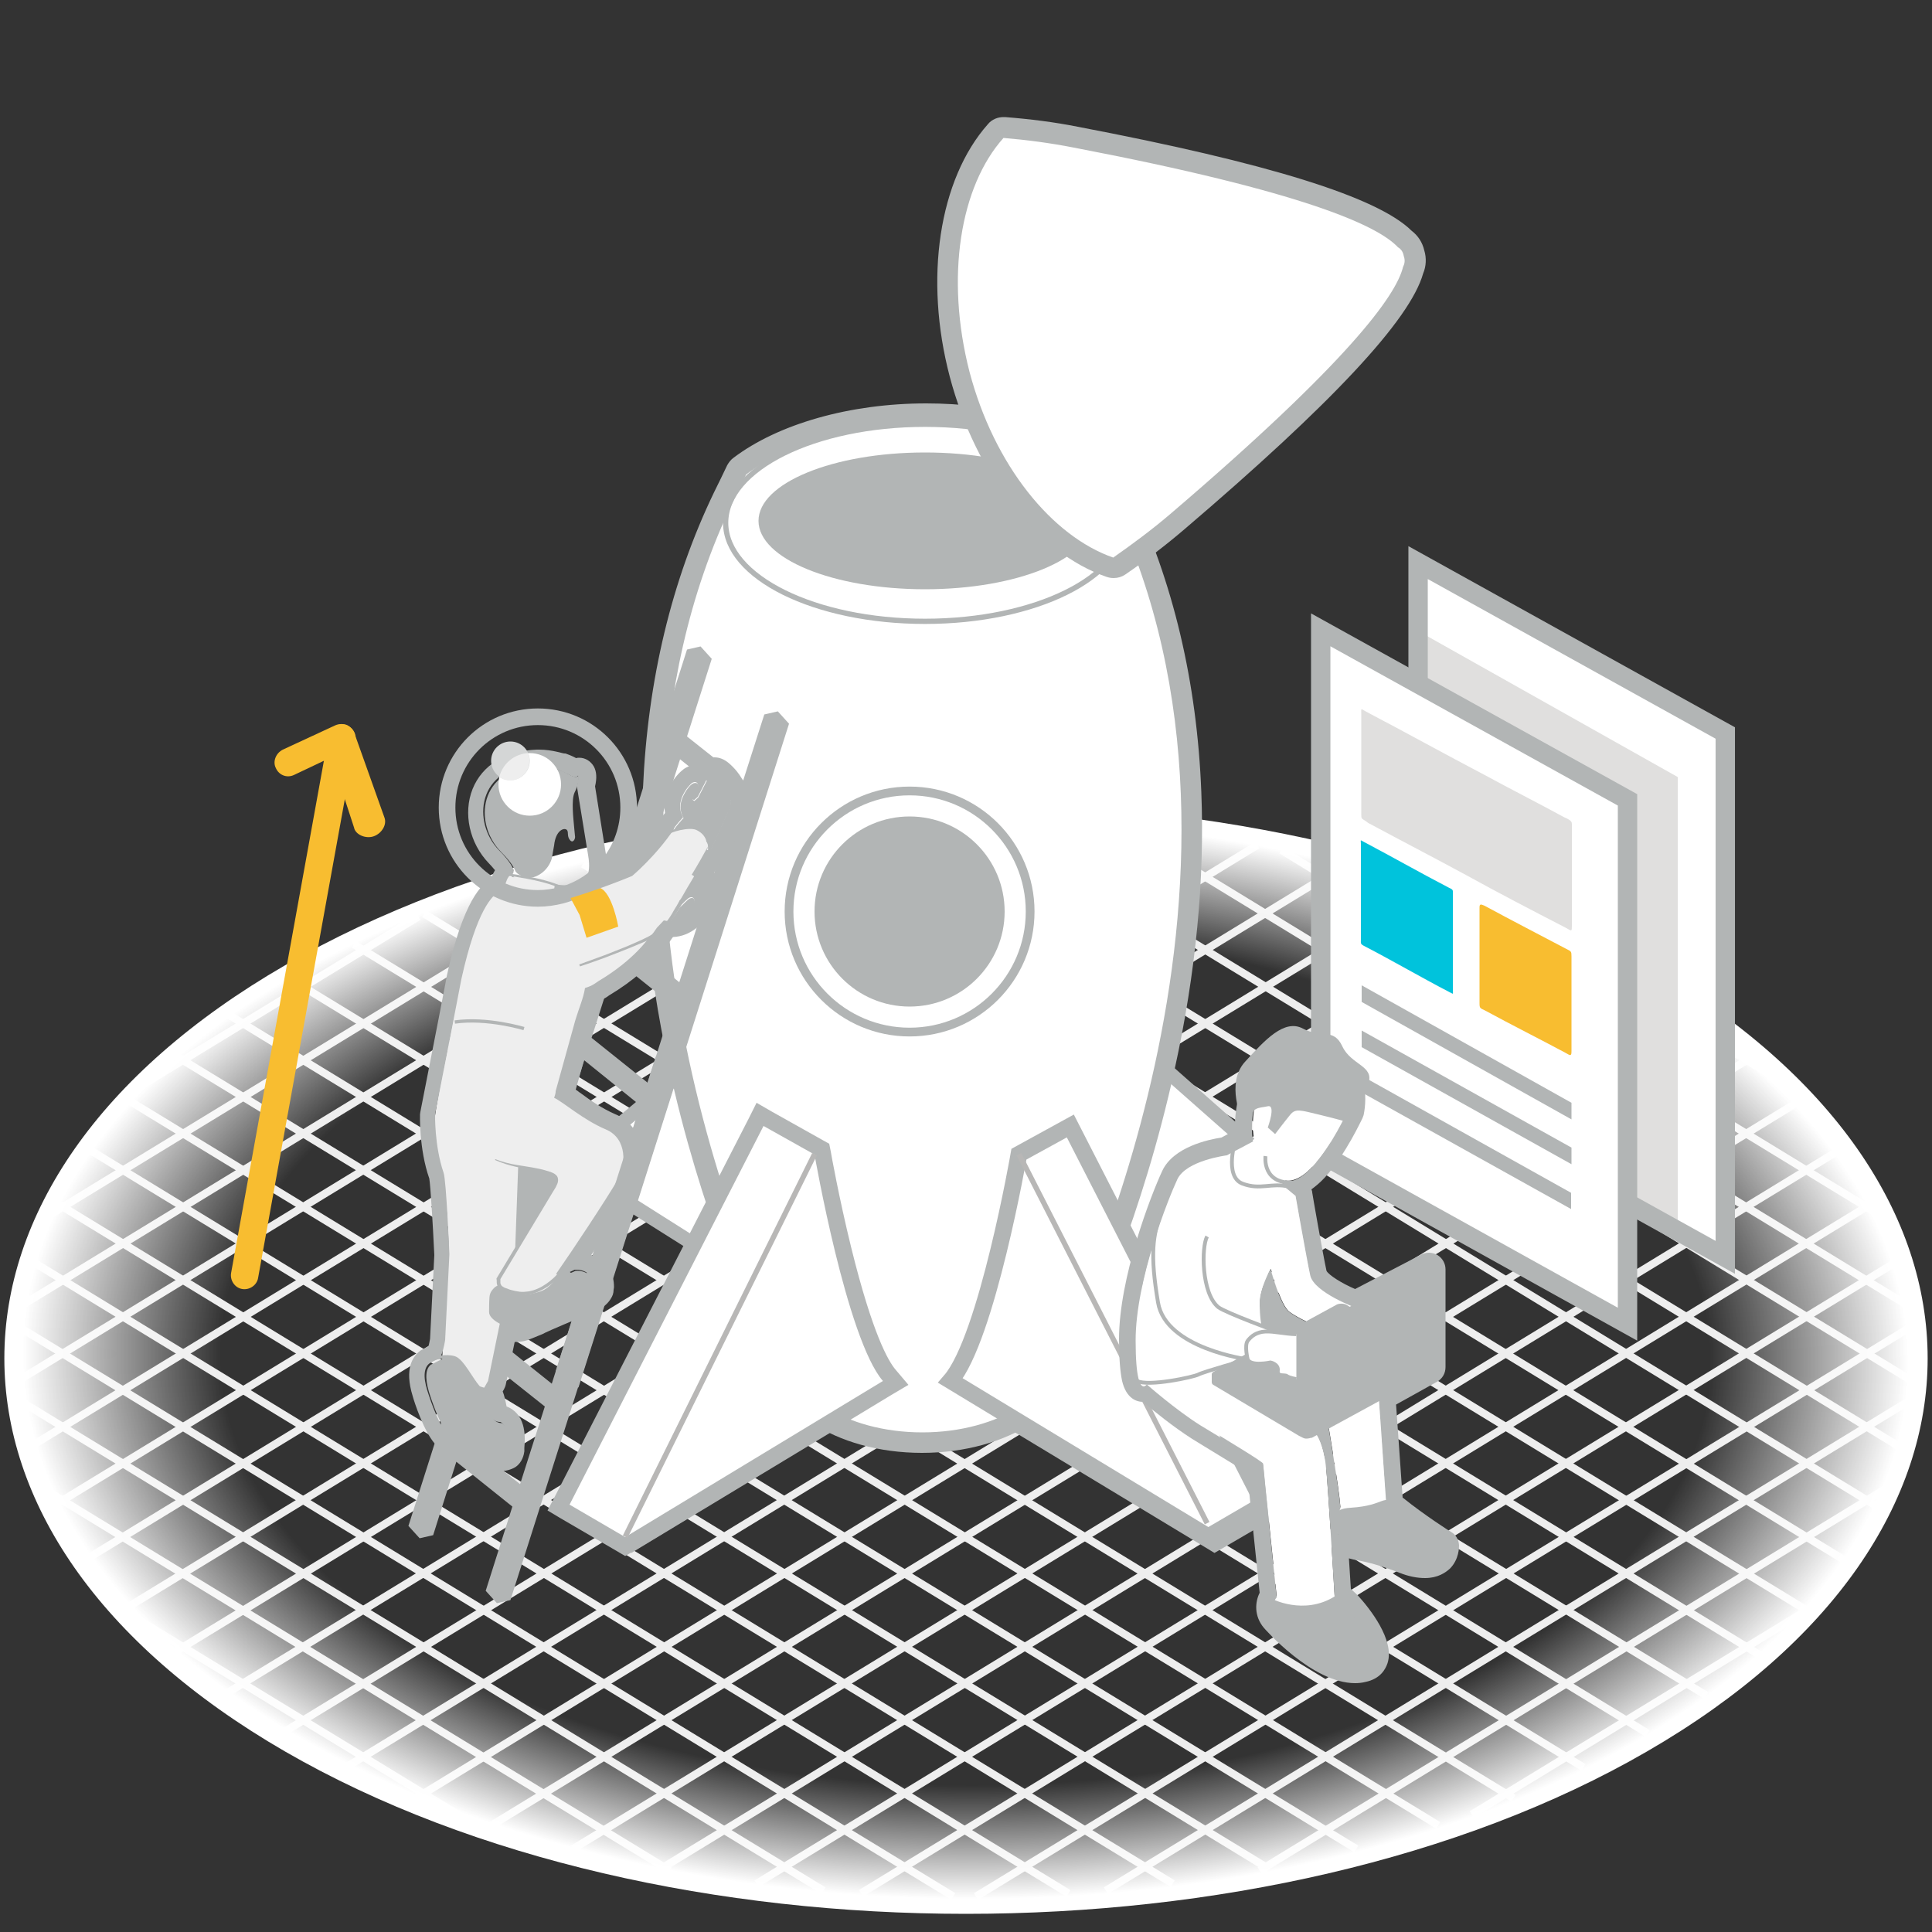 <?xml version="1.0" encoding="utf-8"?>
<!-- Generator: Adobe Illustrator 19.1.0, SVG Export Plug-In . SVG Version: 6.00 Build 0)  -->
<!DOCTYPE svg PUBLIC "-//W3C//DTD SVG 1.1//EN" "http://www.w3.org/Graphics/SVG/1.1/DTD/svg11.dtd">
<svg version="1.1" id="Layer_1" xmlns="http://www.w3.org/2000/svg" xmlns:xlink="http://www.w3.org/1999/xlink" x="0px" y="0px"
	 viewBox="-170 345.5 500 500" style="enable-background:new -170 345.5 500 500;" xml:space="preserve">
<rect x="-170" y="345.5" width="500" height="500" fill="#333333" stroke="none"/>
<style type="text/css">
	.st0{fill:none;stroke:#EEEEEE;stroke-width:2;stroke-miterlimit:10;}
	.st1{fill:url(#SVGID_1_);}
	.st2{fill:#F8BD30;}
	.st3{fill:#FFFFFF;}
	.st4{fill:#E0DFDE;}
	.st5{fill:none;stroke:#B2B5B5;stroke-width:5.012;stroke-miterlimit:10;}
	.st6{fill:#FFFFFF;stroke:#B2B5B5;stroke-width:5.012;stroke-miterlimit:10;}
	.st7{fill:#B2B5B5;}
	.st8{fill:#00C3DC;}
	.st9{fill:none;stroke:#B8B7B6;stroke-width:1.36;stroke-miterlimit:10;}
	.st10{fill:#FFFFFF;stroke:#B2B5B5;stroke-width:4.306;stroke-miterlimit:10;}
	.st11{fill:none;stroke:#B2B5B5;stroke-width:2.267;stroke-miterlimit:10;}
	.st12{fill:none;stroke:#B2B5B5;stroke-width:1.36;stroke-miterlimit:10;}
	.st13{fill:#EEEEEE;}
	.st14{fill:none;stroke:#B2B5B5;stroke-width:0.61;stroke-miterlimit:10;}
	.st15{fill:none;stroke:#B2B5B5;stroke-width:0.856;stroke-miterlimit:10;}
	.st16{fill:none;stroke:#B2B5B5;stroke-width:4.306;stroke-linejoin:round;stroke-miterlimit:10;}
	.st17{fill:none;stroke:#B2B5B5;stroke-width:1.526;stroke-linejoin:round;stroke-miterlimit:10;}
	.st18{fill:#D4D6D6;}
	.st19{fill:none;stroke:#B2B5B5;stroke-width:0.988;stroke-miterlimit:10;}
	.st20{fill:#FFFFFF;stroke:#B2B5B5;stroke-width:0.988;stroke-miterlimit:10;}
</style>
<g>
	<g>
		<path class="st0" d="M315.7,656.2L25.8,833"/>
		<path class="st0" d="M306.9,642.6L1.1,829.1"/>
		<path class="st0" d="M-21.7,824l318-193.9"/>
		<path class="st0" d="M-42.8,817.9l326.8-199.2"/>
		<path class="st0" d="M-62.4,810.9l332.4-202.7"/>
		<path class="st0" d="M-80.5,802.9l335.1-204.3"/>
		<path class="st0" d="M52.8,835.5l269.4-164.3"/>
		<path class="st0" d="M82.6,836.3L326,688"/>
		<path class="st0" d="M116.2,834.8L325.8,707"/>
		<path class="st0" d="M156,829.6l163.5-99.7"/>
		<path class="st0" d="M219.5,582l-331.8,202.3"/>
		<path class="st0" d="M-97.1,794.1l334.9-204.2"/>
		<path class="st0" d="M210.9,815.1l87.1-53.1"/>
		<path class="st0" d="M199.8,575.1L-126,773.8"/>
		<path class="st0" d="M178.4,569.1l-316.6,193.1"/>
		<path class="st0" d="M155.4,564.2l-304,185.4"/>
		<path class="st0" d="M130.4,560.5l-287.5,175.3"/>
		<path class="st0" d="M103.1,558.2l-266.4,162.4"/>
		<path class="st0" d="M72.8,557.6l-239.4,146"/>
		<path class="st0" d="M38.6,559.5l-204.4,124.7"/>
		<path class="st0" d="M-2.3,565.5l-156.1,95.2"/>
		<path class="st0" d="M-61.7,582.7l-70.5,43"/>
		<path class="st0" d="M-156.4,656.2L133.5,833"/>
		<path class="st0" d="M-147.6,642.6l305.9,186.5"/>
		<path class="st0" d="M181,824l-318-193.9"/>
		<path class="st0" d="M202.2,817.9l-326.8-199.2"/>
		<path class="st0" d="M221.7,810.9l-332.4-202.7"/>
		<path class="st0" d="M239.8,802.9L-95.3,598.6"/>
		<path class="st0" d="M106.5,835.5l-269.4-164.3"/>
		<path class="st0" d="M76.7,836.3L-166.6,688"/>
		<path class="st0" d="M43.1,834.8L-166.5,707"/>
		<path class="st0" d="M3.3,829.6l-163.5-99.7"/>
		<path class="st0" d="M-60.2,582l331.8,202.3"/>
		<path class="st0" d="M256.4,794.1L-78.4,589.9"/>
		<path class="st0" d="M-51.5,815.1l-87.1-53.1"/>
		<path class="st0" d="M-40.4,575.1l325.8,198.7"/>
		<path class="st0" d="M-19.1,569.1l316.6,193.1"/>
		<path class="st0" d="M3.9,564.2l304,185.4"/>
		<path class="st0" d="M29,560.5l287.5,175.3"/>
		<path class="st0" d="M56.3,558.2l266.4,162.4"/>
		<path class="st0" d="M86.6,557.6l239.4,146"/>
		<path class="st0" d="M120.7,559.5l204.4,124.7"/>
		<path class="st0" d="M161.6,565.5l156.1,95.2"/>
		<path class="st0" d="M221.1,582.7l70.5,43"/>
	</g>
	
		<radialGradient id="SVGID_1_" cx="-558.644" cy="455.623" r="139.959" gradientTransform="matrix(7.600000e-03 -1 -1.743 -1.320000e-02 878.259 144.339)" gradientUnits="userSpaceOnUse">
		<stop  offset="0.79" style="stop-color:#FFFFFF;stop-opacity:0"/>
		<stop  offset="1" style="stop-color:#FFFFFF"/>
	</radialGradient>
	<path class="st1" d="M80,553.3c-63.9,0-127.7,14-176.2,42v0c-96.9,56-96.9,147.5,0,203.5c48.5,28,112.3,42,176.2,42
		s127.8-14,176.2-42c96.9-56,96.9-147.5,0-203.5v0C207.8,567.3,143.9,553.3,80,553.3L80,553.3z"/>
</g>
<g id="Arrow_6_">
	<path class="st2" d="M-78.2,535.2c0.2,0.6,0.3,1.2,0.2,1.9l-25.2,139.1c-0.3,1.9-2.2,3.2-4.1,2.9c-1.9-0.3-3.2-2.2-2.9-4.1
		l25.2-139.1c0.3-1.9,2.2-3.2,4.1-2.9C-79.7,533.2-78.7,534.1-78.2,535.2z"/>
	<path class="st2" d="M-78.3,535.2C-78.3,535.3-78.3,535.3-78.3,535.2l7.8,21.9c0.7,1.9-0.8,4.1-2.7,4.8c-1.8,0.7-4.4-0.1-5.1-1.9
		c0,0,0,0,0-0.1l-6-18.4l-9.7,4.6c-1.8,0.8-3.8,0-4.6-1.8c-0.9-1.7,0-3.9,1.8-4.8l13.6-6.3c0.9-0.4,2-0.4,2.9-0.1
		C-79.3,533.6-78.6,534.3-78.3,535.2z"/>
</g>
<g>
	<g>
		<polygon class="st3" points="276.5,670.9 197,626.8 197,491.1 276.5,535.2 		"/>
		<polygon class="st4" points="197,625.6 264.2,663.5 264.2,546.6 197,508.8 		"/>
		<polygon class="st5" points="276.5,670.9 197,626.8 197,491.1 276.5,535.2 		"/>
	</g>
	<polygon class="st6" points="251.2,688.2 171.8,644.1 171.8,508.5 251.2,552.5 	"/>
	<polygon class="st7" points="236.6,658.4 182.2,628.1 182.2,623.8 236.6,654.2 	"/>
	<polygon class="st7" points="236.7,635.2 182.4,604.8 182.4,600.5 236.7,630.9 	"/>
	<polygon class="st7" points="236.7,646.8 182.4,616.5 182.4,612.2 236.7,642.5 	"/>
	<g>
		<path id="XMLID_5986_" class="st4" d="M209.3,571.9c8.5,4.7,17.2,9.2,25.9,13.7c1.6,0.9,1.6,1.1,1.6-0.7c0-8.3,0-16.6,0-24.9
			c0-0.5,0-0.8,0-1.3s-0.3-0.8-0.8-1.1c-0.3-0.2-0.9-0.5-1.2-0.6c-6.8-3.7-13.9-7.3-20.7-11c-10.3-5.4-20.2-10.9-30.5-16.3
			c-1.6-0.9-1.3-1-1.3,0.7c0,3.3,0,6.5,0,9.8c0,5.4,0,10.8,0,16.1c0,1,0,1,1,1.6c0.5,0.3,0.7,0.6,1.2,0.8
			C192.7,563.1,201,567.4,209.3,571.9z"/>
		<path id="XMLID_5987_" class="st8" d="M206,577.1c0-1.3,0.2-1.3-1.1-1.9c-7.5-3.9-14.5-7.9-21.9-11.8c-1.1-0.6-0.8-0.6-0.8,0.5
			c0,8.3,0,16.4,0,24.7c0,1.1-0.2,1.2,1,1.8c7.5,3.9,14.5,8,21.8,11.8c1.3,0.6,1,0.8,1-0.5c0-4.1,0-8,0-12.1
			C206,585.4,206,581.3,206,577.1z"/>
		<path id="XMLID_5988_" class="st2" d="M236.7,605.3c0-4.2,0-8,0-12.3c0-1.3-0.1-1.3-1.3-1.9c-7-3.7-14.2-7.4-21.2-11.2
			c-1.1-0.5-1.3-0.4-1.3,0.5c0,8.3,0,16.4,0,24.7c0,1.3,0.1,1.3,1.4,1.9c6.8,3.7,14,7.3,20.9,11c1.3,0.8,1.5,0.8,1.5-0.5
			C236.7,613.5,236.7,609.4,236.7,605.3z"/>
	</g>
</g>
<g>
	<g id="Rocket_2_">
		<g id="XMLID_1474_">
			<path class="st3" d="M-23.5,735.4l34.4-67.1l-33.3-21.1L7,622.7C-1.7,583.3-6.7,526,18,474.5c1.2-2.4,2.3-4.7,3.4-7l0.2-0.4
				l0.3-0.3c11-8.4,28.8-13.4,47.7-13.4c17.2,0,33.5,4.1,44.6,11.2l0.4,0.3l0.2,0.5c1.4,2.9,2.9,5.9,4.4,9.1
				c1.1,2.2,2.2,4.6,3.3,7.3c0.1,0.1,0.1,0.2,0.2,0.4c16.4,39.1,19.1,87.2,7.8,139.2l29.2,25.8l-33.2,21.1l34.4,67.1l-16.8,9.8
				l-53.1-32.1c-6.5,3.2-14.3,4.9-22.5,4.9c-8.2,0-15.9-1.7-22.4-4.8l-53,32.1L-23.5,735.4z"/>
			<path class="st7" d="M69.7,455.3c17.5,0,33.2,4.2,43.6,10.9c1.4,2.9,2.9,5.9,4.4,9.1c1.2,2.4,2.3,4.9,3.3,7.4
				c0,0,0.1,0.1,0.1,0.1c20,47.5,16.4,99.1,7.5,139.3l28.2,24.9l-32.6,20.7l34.4,67l-14.4,8.4l-53-32c-6.2,3.2-14,5.1-22.5,5.1
				c-8.5,0-16.3-1.9-22.5-5.1l-52.9,32l-14.4-8.4l34.4-67L-19.4,647l28.4-23.7c-9.6-42.5-13.4-98,10.6-148c1.2-2.4,2.3-4.7,3.4-7
				C33.4,460.5,50.4,455.3,69.7,455.3 M69.7,451.7c-19.3,0-37.5,5.1-48.8,13.8l-0.7,0.5l-0.4,0.8c-1.1,2.3-2.2,4.6-3.4,7
				C5.2,497-0.9,523.3-1.9,552C-2.6,574.1-0.3,597.7,5,622l-26.7,22.3l-3.8,3.2l4.2,2.7L8.5,669l-32.8,64.1l-1.6,3.1l3,1.7l14.4,8.4
				l1.9,1.1l1.8-1.1l51.3-31c6.6,3,14.2,4.6,22.3,4.6c8.1,0,15.8-1.6,22.4-4.6l51.3,31l1.8,1.1l1.9-1.1l14.4-8.4l3-1.7l-1.6-3.1
				L129,669l29.8-18.9l4.1-2.6l-3.6-3.2l-26.6-23.5c4.9-22.8,7.1-44.8,6.7-65.7c-0.5-26.7-5.5-51.4-14.8-73.5
				c-0.1-0.2-0.1-0.3-0.2-0.5c-1.2-2.7-2.2-5.2-3.3-7.4c-1.5-3.1-3-6.1-4.4-9.1l-0.4-0.9l-0.9-0.5
				C103.8,455.9,87.2,451.7,69.7,451.7L69.7,451.7z"/>
		</g>
		<g id="XMLID_1473_">
			<path class="st3" d="M68.7,718.9c-20.9,0-38-11.2-38.5-25.1c-2.2-4.5-16.1-34-24.6-73.7c-11.8-55.2-7.7-105.7,11.7-146
				c1.2-2.4,2.3-4.7,3.4-7c0.2-0.4,0.5-0.7,0.8-1c11.1-8.5,29.1-13.6,48.2-13.6c17.4,0,33.8,4.1,45.1,11.3c0.4,0.3,0.7,0.6,1,1.1
				c1.4,2.9,2.9,5.9,4.4,9.1c24.7,51.5,19.8,108.7,11.3,147.6c-8.5,38.9-22.2,67.9-24.3,72.2C106.6,707.8,89.6,718.9,68.7,718.9z"/>
			<path class="st7" d="M69.7,455.3c17.5,0,33.2,4.2,43.6,10.9c1.4,2.9,2.9,5.9,4.4,9.1c47.3,98.4-13.2,218-13.2,218
				c0,12.7-16,22.9-35.8,22.9S32.9,706,32.9,693.3c0,0,0,0,0-0.1c-1.4-2.9-59.9-120.8-13.2-217.9c1.2-2.4,2.3-4.7,3.4-7
				C33.4,460.5,50.4,455.3,69.7,455.3 M69.7,449.9c-19.7,0-38.3,5.3-49.9,14.1c-0.7,0.5-1.2,1.2-1.6,1.9c-1.1,2.3-2.2,4.6-3.4,7
				c-11,22.8-17.2,48.7-18.4,76.7c-1,22.4,1.2,46.3,6.5,71c8.3,38.7,21.7,67.8,24.6,73.8c0.9,15.3,18.7,27.1,41.1,27.1
				c22.4,0,40.1-11.7,41.1-27c2.8-5.8,15.9-33.9,24.3-72.3c5.5-25,7.8-49.1,6.9-71.7c-1.1-28.4-7.3-54.6-18.4-77.7
				c-1.5-3.1-3-6.2-4.4-9.1c-0.4-0.9-1.1-1.6-1.9-2.2C104.5,454.2,87.6,449.9,69.7,449.9L69.7,449.9z"/>
		</g>
		<g id="XMLID_1472_">
			<path class="st3" d="M-25.4,735.6l52.1-101.7l16.1,9l0.2,1c0.1,0.5,8.3,47.3,17.2,57.6l1.7,1.9l-70,42.3L-25.4,735.6z"/>
			<path class="st7" d="M27.6,636.9l13.2,7.4c0,0,8.3,47.7,17.7,58.6l-66.7,40.4l-14.4-8.4L27.6,636.9 M25.8,630.9l-2,4l-50.2,97.9
				l-1.9,3.6l3.5,2.1l14.4,8.4l2.2,1.3l2.2-1.3l66.7-40.4l4.4-2.6l-3.3-3.9c-1.9-2.2-6-9.3-11.5-31.6c-3.2-13-5.3-24.8-5.3-24.9
				l-0.4-2l-1.8-1l-13.2-7.4L25.8,630.9L25.8,630.9z"/>
		</g>
		<line id="XMLID_1471_" class="st9" x1="-8.2" y1="743.2" x2="40.8" y2="644.2"/>
		<g id="XMLID_1468_">
			<path id="XMLID_1470_" class="st10" d="M93.7,644.2c0,0-8.3,47.7-17.7,58.6l66.7,40.4l14.4-8.4L107,636.9L93.7,644.2z"/>
			<line id="XMLID_1469_" class="st9" x1="142.4" y1="739.7" x2="93.7" y2="644.2"/>
		</g>
		<circle id="XMLID_1467_" class="st11" cx="65.4" cy="581.4" r="31.2"/>
		<ellipse id="XMLID_1465_" class="st12" cx="69.4" cy="480.8" rx="51.6" ry="25.5"/>
		<ellipse id="XMLID_1464_" class="st7" cx="69.4" cy="480.3" rx="43.1" ry="17.7"/>
		<g id="XMLID_1397_">
			<path class="st3" d="M118.2,492.4c-0.3,0-0.6,0-0.9-0.1c-17.2-5.9-32.4-25.5-38.9-50c-6.5-24.6-2.9-49.3,9.3-62.9
				c0.5-0.6,1.2-0.9,2-0.9c0.1,0,0.1,0,0.2,0c6.3,0.5,12.5,1.4,18.5,2.5c48.4,9.3,77.1,18.1,85.2,26.3c1.3,0.9,2.1,2.1,2.4,3.7
				c0.5,1.5,0.4,3-0.3,4.4c-3,11.1-23.5,33-61,65c-4.7,4-9.7,7.9-15.1,11.5C119.3,492.3,118.7,492.4,118.2,492.4z"/>
			<path class="st7" d="M89.7,381.2c6,0.5,12.1,1.3,18.2,2.5c59.6,11.4,78.7,20.2,83.9,25.8c0.7,0.4,1.3,1.1,1.5,2.3
				c0.4,1.1,0.2,2-0.2,2.8c-1.8,7.4-14.1,24.5-60.2,63.9c-4.8,4.1-9.8,7.8-14.8,11.3c-15.8-5.5-30.8-23.8-37.2-48.1
				C74.6,417.2,78.5,393.7,89.7,381.2 M89.7,375.8c-1.5,0-3,0.6-4,1.8C73,391.9,69.1,417.6,75.8,443c6.7,25.3,22.6,45.6,40.6,51.8
				c0.6,0.2,1.2,0.3,1.8,0.3c1.1,0,2.1-0.3,3-0.9c5.4-3.7,10.5-7.6,15.3-11.7c38.2-32.6,58.4-54.2,61.8-66.2c0.8-1.9,0.9-4,0.3-6
				c-0.5-2.1-1.6-3.8-3.3-5.1c-8.8-8.7-37.1-17.5-86.4-26.9c-6-1.2-12.4-2-18.8-2.5C90,375.8,89.9,375.8,89.7,375.8L89.7,375.8z"/>
		</g>
		<circle id="XMLID_1448_" class="st7" cx="65.4" cy="581.4" r="24.6"/>
	</g>
	<path id="XMLID_1438_" class="st7" d="M-64.3,740.4l2.9,3.2l3.5-0.8l6-19l14.5,11.6l-6.9,21.8l2.9,3.2l3.5-0.8l72.1-226.8l-2.9-3.2
		l-3.5,0.8l-5.5,17.2L7.8,536.1l6.4-20.1l-2.9-3.2l-3.5,0.8L-64.3,740.4z M20.5,553.6l-6.4,20.1l-14.5-11.6L6,542L20.5,553.6z
		 M12.2,579.6l-6.4,20.1l-14.5-11.6l6.4-20.1L12.2,579.6z M4,605.6l-6.4,20.1l-14.5-11.6l6.4-20.1L4,605.6z M-4.3,631.6l-6.4,20.1
		L-25.2,640l6.4-20.1L-4.3,631.6z M-12.5,657.5l-6.4,20.1L-33.4,666l6.4-20.1L-12.5,657.5z M-20.8,683.5l-6.4,20.1L-41.7,692
		l6.4-20.1L-20.8,683.5z M-29,709.5l-6.4,20.1L-50,718l6.4-20.1L-29,709.5z"/>
	<g>
		<g>
			<g>
				<path class="st7" d="M17.9,549.5c0,0-0.9-1.6-2.5-3c-1.4-1.2-2.5,1.1-2.5,1.1l-2.2,4.3l-1,0.9c-0.1-0.1-0.2-0.1-0.3-0.2
					c-0.5-0.3,0.6-1.5,1.2-2.9c0.6-1.3-0.4-2-1.5-1.3c-0.3,0.2-1.6,1.4-2.5,3.6c-0.9,2.2-0.4,4,0.3,5.2c0,0-2.6,2.8-2.4,3.1
					c-4.7,7-10.8,12.1-10.8,12.1s-9.2,3.9-18.3,6.4c-0.4-1.1-0.7-1.2-2-2.2l0.2-1.7c-3.5,0-7-0.2-10.1-2.1c-0.3-0.2-0.5-0.4-0.8-0.6
					c-0.7,0.4-1.1,1.3-1.3,1.9c-0.3,0.8-0.3,0.9-0.6,1.6c-0.2,0.4-1.1,0.9-1.1,0.9c-1.8,0.9-5.9,4.6-9.9,22.7l-2.1,10.9l-4.7,24
					c0,0.1-0.2,8.3,2.2,15.2c0.6,1.9,1.5,21.1,1.5,21.1l-1.1,22.2c0,0-0.4,2.6-1,3.9c-0.1,0.3-0.1,0.5-0.2,0.7
					c-1.1,0.4-1.9,0.9-1.9,0.9c-0.3,0.1-0.6,0.3-0.8,0.4l-0.1,0c-1.4,1-1.7,3.3-0.6,7.1c0,0,2.4,7.9,4.8,10.8
					c2.7,3.1,8.7,5.1,8.7,5.1c1.1,0.4,5.1,0.9,6.4,0.2c-0.1,0-0.2,0-0.2,0c0.1,0,0.2-0.1,0.3-0.1c0.3-0.2,0.4-0.9,0.4-0.9
					c0.1-1.6,0.7-5.8-1.5-7c0,0-2.4,0.2-2.9-2.9c-0.5-3.5-1.6-5.4-1.6-5.4l1.3-2.3l3.2-15.6c1.2,1,2.9,1.5,5,1l3.7-1.5
					c0-0.3,13.8-6,13.8-6c0.7-0.4,1.5-0.9,1.8-1.7c0.1-0.1,0.1-0.1,0.1-0.5c0,0,0-0.1,0-0.1c0,0,0-0.1,0-0.1c0,0,0,0,0,0
					c0.1-0.4-0.2-1.1-0.2-1.1c-0.5-1.8-2.8-3.5-5.2-3.2c0,0-2.7,1.4-4.1,1.3c-0.3,0-0.5-0.1-0.7-0.2c4.3-6.3,12.9-19.3,16.1-24.6
					c1.9-3.3,2.6-10.3-3.2-12.8c-5.9-2.5-10.8-7-13.4-8.2c0.3-0.7,0.4-1.4,0.4-1.7l5.1-18.4c0.9-3,2-5.7,2.5-8.3
					c2.2-0.7,2.8-1.3,3.5-1.8c9.4-5.6,13.7-12.7,14.3-13.4c0.3,0.1,0.5-0.1,0.8-0.5l1.8-1.9c1.3,0.4,3.2,0.4,5-1.2
					c1.8-1.5,2.6-3.1,2.7-3.4c0.4-1.2-0.5-1.9-1.6-1c-1.2,1-2.1,2.3-2.5,2c-0.1-0.1-0.2-0.1-0.3-0.2l0.6-1.3l3.5-3.3
					c0,0,1.9-1.8,0.4-2.8c-0.3-0.2-0.5-0.3-0.8-0.5c1.6-2.5,3.1-5.1,4.2-7.3c-0.1,0.3-0.3,0.9-0.3,0.9s0.9,0.2,1.2-0.5
					c0.5-1,4.3-9.5,4.3-9.5S20.5,552.8,17.9,549.5z M-26.7,652.9l-10.1,16.7l0.8-22.1c2.4,0.5,4.7,0.7,7.7,1.6
					C-26.1,649.7-25.2,650.5-26.7,652.9z"/>
			</g>
		</g>
		<g id="XMLID_1437_">
			<path class="st7" d="M-0.7,583.7c0,0.1,0,0.1,0,0.2C-0.7,583.9-0.7,583.8-0.7,583.7C-0.7,583.7-0.7,583.7-0.7,583.7z"/>
		</g>
		<path class="st13" d="M2.9,561.2C-7.8,573.3-8,571.5-13.3,574.3c-4.3,2.3-8.3,2.5-13,0.6c-4.6-1.9-7.7-2.4-11.3-2.4
			c-0.3-0.1-0.7-0.2-1-0.1c-1.1-0.1-1.7,0.9-1.7,1.7c-0.6,0.9-1.3,1.9-1.9,2.9c-0.2,0-0.3,0.1-0.5,0.2c-2.5,1.8-3.6,5.3-4.4,8.6
			c-2.9,6.7-4.2,13.9-5.2,20.7c-1.7,11.2-4.9,22.6-5.8,33.9c0,0.5,0.1,0.8,0.4,1c0,2.5,0.7,4.4,1.5,7.2c1.4,5.3,2,10.8,2.2,16.3
			c0.4,10.4-1.1,20.8-1.5,31.2c0,0.8-0.2,0.5,0.6,0.5c1.9-0.2,2.6,0,4.3,1.5c0,0.2,1.9,2.5,2,2.8c0.6,2.1,2.3,4.7,4.1,4.2
			c1,1,1.8-2,1.8-2c0.2-1.1,1.1-2.1,1.2-3.2c0.2-0.8,0.3-1.7,0.4-2.5c0.2-1.8,0.4-3.6,0.4-4.9c0-0.1,0-0.2,0-0.3c0-0.1,0-0.2,0-0.3
			c0-0.2,0.2-0.3,0.2-0.4c-0.1-1.1,1.8-2.8,1-3.2c-4.4-2.2-3.7-4.6-3.2-7.9c0.5,0,0.4-0.7,0.7-1.1c0.3-0.4,0.5-0.3,0.8-0.7
			c0.1,0.1,0.4-0.3,0.5-0.2c1.3,0.7,2.2,2,3.7,1.8c2.5,0.3,3.1,0.5,4.7,0.1c1.8-0.5,3.2-0.5,5.3-2.8c6.2-6.7,12.6-18.5,13.9-20.3
			c3.4-4.7,6.6-11,4-16.9c-2.9-6.3-10.8-6.4-15.5-10.5c1.6-8.8,4.4-16.9,6.1-26.2c1.5-1.4,3.5-3.2,5.2-4.3c4.4-2.9,7.6-6.4,11.6-9.9
			c4.5-4,8-8.7,9.8-13.4c0.9-2.4,5.2-7.8,5.2-10.6C13.3,557.3,4,560,2.9,561.2z"/>
		<g id="XMLID_1399_">
			<path class="st7" d="M-41.8,645.5c1.8,0.7,3.7,1.2,5.6,1.5c1.9,0.3,3.9,0.6,5.8,1c1,0.2,1.9,0.5,2.9,0.8c0.5,0.2,1,0.4,1.4,0.8
				c0.5,0.4,0.6,1.2,0.5,1.7c-0.1,0.6-0.4,1-0.6,1.5l-0.8,1.3l-1.5,2.5l-12.1,20.1l0.1-0.3c0,0.5,0,0.9,0,1.2
				c0.1,0.3,0.2,0.6,0.5,0.8c0.3,0.2,0.6,0.4,1,0.5c0.4,0.1,0.7,0.3,1.1,0.4c0.4,0.1,0.8,0.2,1.2,0.3c0.4,0.1,0.8,0.1,1.2,0.2
				c0.8,0.1,1.6,0,2.4-0.1c1.6-0.3,3.1-1,4.4-1.9c1.3-0.9,2.6-2,3.5-3.3l0.7,0.5c-1,1.4-2.3,2.5-3.8,3.5c-1.4,0.9-3,1.7-4.7,2
				c-0.9,0.2-1.7,0.2-2.6,0.2c-0.4,0-0.9-0.1-1.3-0.2c-0.4-0.1-0.8-0.2-1.3-0.3c-0.4-0.1-0.8-0.2-1.2-0.4c-0.4-0.2-0.8-0.4-1.2-0.7
				c-0.4-0.3-0.7-0.8-0.8-1.3c-0.1-0.5,0-1-0.1-1.3l0-0.2l0.1-0.1l12.1-20.1l1.5-2.5c0.5-0.9,1.1-1.7,1.3-2.5c0.1-0.4,0-0.7-0.2-1
				c-0.3-0.3-0.7-0.5-1.1-0.6c-0.9-0.3-1.8-0.5-2.8-0.8c-1.9-0.5-3.8-0.7-5.7-1.2c-1.9-0.4-3.8-1-5.6-1.8L-41.8,645.5z"/>
		</g>
		<g id="XMLID_1375_">
			<path class="st7" d="M12.3,570.1c0,0-0.1,0.1-0.3,0.4c-0.2,0.2-0.4,0.6-0.8,1.1c-0.6,1-1.5,2.4-2.5,4.1c-1,1.7-2.2,3.8-3.5,5.9
				c-0.7,1.1-1.4,2.2-2.2,3.2c-0.4,0.5-0.8,1.1-1.3,1.5c-0.2,0.3-0.5,0.5-0.8,0.7L0,587.6c-1.2,0.7-2.4,1.3-3.6,1.8
				c-1.2,0.5-2.4,1-3.6,1.5c-2.3,0.9-4.5,1.8-6.4,2.5c-3.8,1.4-6.3,2.2-6.3,2.2l-0.2-0.5c0,0,2.5-0.9,6.3-2.3c1.9-0.7,4-1.6,6.3-2.5
				c2.3-1,4.8-2,7-3.4l0.8-0.5c0.2-0.2,0.5-0.4,0.7-0.6c0.5-0.4,0.9-0.9,1.3-1.5c0.8-1,1.5-2.1,2.1-3.2c1.3-2.1,2.5-4.1,3.5-5.9
				c1-1.7,1.9-3.2,2.5-4.2c0.3-0.5,0.6-0.9,0.8-1.1c0.2-0.2,0.3-0.4,0.3-0.4L12.3,570.1z"/>
		</g>
		<g id="XMLID_1312_">
			<path id="XMLID_1353_" class="st14" d="M2.9,561.2c0.4-0.6,5.4-2.1,7.4-1.2c2.6,1.2,2.8,3.2,2.8,3.2c0.9,1.1,0.4,4,0,4.8"/>
		</g>
		<path class="st15" d="M-40.7,678.5c-0.4,0.1-0.8,0.3-1.1,0.6c-0.4,0.4-1,1-1.1,2.1C-43,682.3-43,685-43,685
			c-0.1,1.6,3.5,3.6,6.8,4.1"/>
		<path class="st16" d="M-7.3,554.5c0,10.9-7.4,20-17.4,22.7c-2,0.5-4,0.8-6.1,0.8c-13,0-23.5-10.5-23.5-23.5
			c0-13,10.5-23.5,23.5-23.5S-7.3,541.5-7.3,554.5z"/>
		<path class="st17" d="M-44.5,575.2"/>
		<path class="st2" d="M-23,576.7l3,5.6l1.8,5.9l8.2-2.9c0,0-1.5-8.7-4.7-10"/>
		<path class="st15" d="M-34.4,611.7c0,0-9.5-2.9-17.9-1.7"/>
		<path class="st14" d="M-39.1,571.8c0,0,9.1,0.9,14.5,3.4"/>
		<g>
			<path class="st7" d="M-21.3,550.6c1.1-2.1,1.2-4.1,1-4.4c0,0-0.3,1-2.5-0.3c-0.8-0.5-1.8-0.9-2.7-1.2c0,0-2.4-1-5.4-0.9
				c-15.3,0.5-16.6,14.8-9.5,22.1c3.3,3.3,3.7,4.9,3.8,5.1c1.2,1.7,4.2,1.6,4.2,1.6c1.3-0.1,4.2-1.6,5.2-4.9l0.6-3.4
				c0.4-3.9,2.5-4.6,3.2-4.1c0.7,0.5,0,1.6,0.9,2.7c0.8,1,1.5-0.4,1.3-1.1l-0.2-2.1C-21.6,557.4-22.2,552.5-21.3,550.6z"/>
			<path class="st15" d="M-43,705.4c0,0-2.7-0.4-3.2-0.9c-1.8-2-4.2-7-6.2-7.6c-2.2-0.7-5.3,0.2-5.3,0.2"/>
		</g>
		<g id="XMLID_304_">
			<g>
				<path class="st7" d="M-30.5,543.8c2.8,0,4.9,0.9,4.9,0.9c0.9,0.4,1.9,0.8,2.7,1.2c0.8,0.5,1.4,0.7,1.8,0.7
					c0.6,0,0.7-0.4,0.7-0.4c0,0,0,0,0,0c0.1,0.2,0.1,1.3-0.3,2.8l2.9,17.8c1,5.7-1.1,7.1-2.8,7.5c-1,0.2-2,0.3-3,0.3
					c-0.9,0-1.9-0.1-2.8-0.2l-0.3,2c1.3,1,1.6,1.1,2,2.2c9-2.5,18.3-6.4,18.3-6.4s6.1-5.1,10.8-12.1c-0.2-0.3,2.4-3.1,2.4-3.1
					c-0.7-1.2-1.2-2.9-0.3-5.2c0.9-2.2,2.3-3.4,2.5-3.6c0.3-0.2,0.6-0.3,0.8-0.3c0.7,0,1.1,0.6,0.7,1.6c-0.6,1.4-1.7,2.6-1.2,2.9
					c0.1,0,0.2,0.1,0.3,0.2l1-0.9l2.2-4.3c0,0,0.7-1.5,1.7-1.5c0.3,0,0.5,0.1,0.8,0.3c1.6,1.4,2.5,3,2.5,3c2.5,3.3,0.6,6.3,0.6,6.3
					s-3.8,8.5-4.3,9.5c-0.2,0.4-0.7,0.5-1,0.5c-0.1,0-0.2,0-0.2,0s0.3-0.6,0.3-0.9c-1.2,2.2-2.6,4.7-4.2,7.3
					c0.3,0.1,0.5,0.3,0.8,0.5c1.5,1-0.4,2.8-0.4,2.8l-3.5,3.3l-0.6,1.3c0.1,0.1,0.2,0.1,0.3,0.2c0,0,0.1,0.1,0.1,0.1
					c0.4,0,1.3-1.2,2.3-2c0.3-0.3,0.7-0.4,0.9-0.4c0.6,0,1,0.6,0.7,1.4c-0.1,0.3-0.9,1.9-2.7,3.4c-1.3,1-2.5,1.4-3.6,1.4
					c-0.5,0-1-0.1-1.5-0.2l-1.8,1.9c-0.3,0.4-1.3,2-1.6,2c0,0,0,0,0,0c-0.5,0.6-4.1,6.2-13.5,11.8c-0.8,0.5-1.3,1.1-3.5,1.8
					c-0.4,2.6-1.6,5.3-2.5,8.3l-5.1,18.4c0,0.4-0.1,1-0.4,1.7c2.5,1.2,7.5,5.7,13.4,8.2c5.7,2.4,5.1,9.5,3.2,12.8
					c-3.1,5.3-11.7,18.3-16.1,24.6c0.2,0.1,0.4,0.1,0.7,0.2c0.1,0,0.2,0,0.3,0c1.4,0,3.8-1.3,3.8-1.3c0.2,0,0.4,0,0.6,0
					c2.2,0,4.1,1.6,4.5,3.2c0,0,0.2,0.7,0.2,1.1c0,0,0,0,0,0c0,0,0,0.1,0,0.1c0,0.1,0,0.1,0,0.1c0,0.4,0,0.5-0.1,0.5
					c-0.3,0.8-1.1,1.3-1.8,1.7c0,0-13.8,5.7-13.8,6l-3.7,1.5c-0.5,0.1-1.1,0.2-1.6,0.2c-1.4,0-2.6-0.5-3.5-1.2l-3.2,15.6l-1.3,2.3
					c0,0,1.1,1.9,1.6,5.4c0.4,2.8,2.3,2.9,2.8,2.9c0.1,0,0.1,0,0.1,0c2.3,1.2,1.6,5.4,1.5,7c0,0-0.1,0.7-0.4,0.9
					c-0.1,0-0.2,0.1-0.3,0.1c0.1,0,0.2,0,0.2,0c-0.5,0.3-1.3,0.4-2.2,0.4c-1.6,0-3.4-0.3-4.2-0.6c0,0-6.1-2-8.7-5.1
					c-2.4-2.9-4.8-10.8-4.8-10.8c-1.2-3.8-0.8-6.1,0.6-7.1c0,0,1.8-1,2.8-1.4c0.1-0.2,0.1-0.4,0.2-0.7c0.6-1.3,1-3.9,1-3.9l1.1-22.2
					c0,0-0.8-19.2-1.5-21.1c-2.4-7-2.2-15.1-2.2-15.2l4.7-24l2.1-10.9c4-18.1,8.1-21.8,9.9-22.7c-0.1-0.1,0.9-0.5,1.1-0.9
					c0.3-0.8,0.3-0.8,0.6-1.6c0.2-0.7,0.8-1.9,1.8-2.1l0.2-0.9c-0.2-0.3-0.7-2-3.8-5.1c-7.1-7.2-5.8-21.6,9.5-22.1
					C-30.7,543.8-30.6,543.8-30.5,543.8 M-0.7,583.9c0-0.1,0-0.1,0-0.2c0,0,0,0,0,0C-0.7,583.8-0.7,583.9-0.7,583.9 M-36.7,669.6
					l10.1-16.7c1.5-2.3,0.6-3.2-1.6-3.8c-3-0.9-5.2-1.1-7.7-1.6L-36.7,669.6 M-30.5,539.5c-0.2,0-0.4,0-0.6,0
					c-8.1,0.3-14.1,4-16.6,10.2c-2.5,6.3-0.8,14,4.2,19.2c0.5,0.5,1.1,1.2,1.6,1.8c-0.3,0.5-0.6,1.1-0.8,1.8
					c-0.1,0.2-0.1,0.3-0.2,0.4c-2.3,1.3-7.2,5.5-11.5,25.3c0,0,0,0.1,0,0.1l-2.1,10.9l-4.7,24c0,0.2-0.1,0.4-0.1,0.7
					c0,0.1-0.3,8.9,2.4,16.6c0.3,1.8,0.9,11.4,1.3,19.8l-1.1,21.7c-0.1,0.7-0.3,1.4-0.4,1.9c-0.7,0.4-1.3,0.7-1.5,0.8
					c-0.1,0.1-0.3,0.2-0.4,0.2c-2.2,1.5-4.4,4.8-2.2,11.9c0.4,1.5,2.8,8.9,5.7,12.3c3.3,3.9,9.7,6.1,10.6,6.4
					c1.3,0.5,3.6,0.8,5.5,0.8c1.8,0,3.2-0.3,4.4-0.9c0.2-0.1,0.3-0.2,0.5-0.3c1.7-1.2,2.1-3.2,2.2-4c0-0.1,0-0.2,0-0.3
					c0-0.2,0-0.4,0-0.6c0.2-2.4,0.6-8.1-3.9-10.4c-0.2-0.1-0.4-0.2-0.7-0.3c-0.3-1.6-0.6-2.9-1-3.9l0.3-0.5c0.2-0.4,0.4-0.8,0.5-1.3
					l2.3-11c0.1,0,0.1,0,0.2,0c0.8,0,1.7-0.1,2.5-0.3c0.2-0.1,0.5-0.1,0.7-0.2l3.7-1.5c0.3-0.1,0.6-0.3,0.8-0.4
					c1.4-0.7,7.6-3.3,13.1-5.6c0.2-0.1,0.5-0.2,0.7-0.3l0.1,0c0.9-0.6,2.3-1.5,3.2-3.1c0.3-0.5,0.6-1.2,0.6-2.1
					c0-0.2,0.1-0.4,0.1-0.7c0-0.9-0.1-1.8-0.3-2.5c-0.7-2.6-2.9-4.8-5.6-5.8c4.2-6.2,9-13.7,11.3-17.6c1.5-2.6,2.8-7.3,1.3-11.9
					c-1.1-3.2-3.3-5.7-6.5-7c-3.2-1.4-6.3-3.5-8.7-5.3c-0.5-0.3-0.9-0.7-1.4-1l4.7-16.9c0.3-1,0.6-2.1,1-3.1c0.4-1.1,0.7-2.1,1-3.2
					c0.7-0.4,1.3-0.7,1.8-1.1c0.1-0.1,0.2-0.1,0.3-0.2c6-3.6,10.8-7.8,14.3-12.4c0.7-0.6,1.2-1.4,1.7-2.1c0.1-0.1,0.1-0.2,0.2-0.3
					l0.2-0.2c2.2-0.1,4.2-0.9,6-2.3c2.6-2.1,3.8-4.4,4.1-5.5c0.4-1.3,0.4-2.6-0.1-3.7c0.6-0.9,1-2.2,0.9-3.6c0-0.5-0.2-1-0.3-1.5
					c0.4-0.7,0.8-1.4,1.3-2.2c1-0.5,1.8-1.3,2.3-2.3c0.5-1,3.3-7.3,4.3-9.5c1.2-2.2,2.2-6.5-0.9-10.7c-0.4-0.7-1.5-2.3-3.3-3.8
					c-1.1-0.9-2.3-1.4-3.6-1.4c-1.8,0-3.2,0.9-4.3,2c-0.1,0-0.3,0-0.4,0c-1.1,0-2.2,0.3-3.2,1c0,0-0.1,0-0.1,0.1
					c-0.9,0.6-2.8,2.5-4.1,5.4c-0.8,2-1,4-0.7,5.9c-0.5,0.6-1,1.3-1.3,1.9c-3.5,5.2-7.9,9.2-9.3,10.5c-0.8,0.3-2.4,1-4.5,1.8
					c0.1-1.2,0-2.6-0.3-4.2l-2.7-16.9c0.5-2.1,0.4-3.8-0.3-5.1l0,0c-0.8-1.4-2.2-2.3-3.8-2.3c-0.3,0-0.5,0-0.8,0.1
					c-0.9-0.5-1.9-0.9-2.8-1.2l-0.1,0C-24.2,540.6-26.9,539.5-30.5,539.5L-30.5,539.5z"/>
			</g>
		</g>
		<circle class="st3" cx="-32.9" cy="548.5" r="8.1"/>
		<circle class="st18" cx="-37.9" cy="542.4" r="5"/>
		<path class="st13" d="M-33.3,540.4c-3.6,0.2-6.6,2.7-7.5,6.2c0.8,0.6,1.8,0.9,2.8,0.9c2.8,0,5-2.3,5-5
			C-32.9,541.7-33.1,541-33.3,540.4z"/>
	</g>
	<polygon class="st7" points="-20.3,704.6 -26.2,700.4 -0.3,619 6.3,621 	"/>
</g>
<g>
	<g>
		<g>
			<g>
				<path class="st3" d="M123.9,692c0,15.6,2.9,11.4,2.9,11.4s7.5,6.6,13.9,10.6c6.4,4,16.2,9.8,16.2,10.3c0,0.6,3.5,34.2,3.5,34.2
					s-2.3,2.6,0,5.3c2.3,2.7,13.9,14.3,22,12.6s-4.1-15.2-4.1-15.2l-2.9-2.7c0,0-1.7-29-2.3-34.2c-0.6-5.2-2.3-7.7-2.3-7.7l2.9-2.7
					c0,0,2.9,17,3.2,21.6c0,0-2.9,6.1,0.6,7.8c3.5,1.7,6.4,1.2,16.2,4.9c9.8,3.8,9.6-2.9,9.6-2.9s-7.2-4.6-12.7-9l-1.7-1.4l-2-28.7
					l13-7.2V674l-18.8,9.8c0,0-11-4.3-11.9-8.4c-0.9-4.1-3.8-20.6-3.8-20.6l-3.5-2.9l0.8-0.9c0,0,2.9,0.9,7.1-3.7
					c5.1-5.6,9-14.2,9-14.2s2-9.2-4-11.8c-6.1-2.6-15.4-5.3-18.5,4.2c-3.2,9.6-1.7,14.8-1.7,14.8l-6.8,3.6c0,0-10.4,1.3-12.8,6.2
					C132.4,655.2,123.9,676.5,123.9,692z M156.1,682.7c0-3.8,2.8-8.8,2.8-8.8s2.5,9.4,4.8,11.1c2.3,1.7,7.2,3.8,7.2,3.8l-5.4,2
					l-7.1-4.1C158.4,686.8,156.1,686.5,156.1,682.7z"/>
			</g>
		</g>
		<path class="st7" d="M178.7,635.9c0,0-2.2-0.7-7.2-1.9c-5-1.2-6.2-1.7-7.6,0c-1.4,1.7-3.9,5-3.9,5l-1.9-1.7c0,0,2.2-6,0-5.5
			s-4.3,0.1-4.3,3.6c0,3.5-1.4,5.7-1.4,5.7l-0.9-5.7c0,0-4.4-9.5,0.7-15.1s10.2-11.2,15-8.6c4.9,2.6,7.9-0.3,10.2,4.6s8.4,5,6.7,9.7
			C182.5,630.7,178.7,635.9,178.7,635.9z"/>
		<path class="st7" d="M191.8,734.9c0,0,24,16,7.5,15.6c-18.9-0.5-21.6-5.8-21.6-5.8s-7.3-8.5,1.9-9
			C188.8,735.1,187.5,732,191.8,734.9z"/>
		<path class="st7" d="M159,759.2c0,0,8.4,4.5,16.5-0.6c0,0,16,12,11.6,16.9c-4.4,4.9-10.5,5.4-24.1-7.4
			C162.9,768.1,152.2,760.5,159,759.2z"/>
		<path class="st19" d="M149.8,640.3c0,0-3.1,9.6,1.7,11.5c4.7,1.8,7.5-0.3,12.1,0.8c4.6,1.2,4.9,8.5,4.9,8.5"/>
		<path class="st19" d="M152.9,697.3c0,0-11.4,3.2-12.7,3.9c-1.3,0.7-13,3.2-15.9,1.7"/>
		<g>
			<g>
				<path class="st7" d="M164.9,619c3.3,0,6.8,1.2,9.7,2.5c6.1,2.6,4,11.8,4,11.8s-3.8,8.6-9,14.2c-3,3.3-5.4,3.8-6.4,3.8
					c-0.4,0-0.6-0.1-0.6-0.1l-0.8,0.9l3.5,2.9c0,0,2.9,16.5,3.8,20.6c1,4.4,11.9,8.4,11.9,8.4l18.8-9.8v25.2l-13,7.2l2,28.7l1.7,1.4
					c5.5,4.3,12.7,9,12.7,9s0.2,4-4.4,4c-1.3,0-3-0.3-5.1-1.2c-9.8-3.8-12.7-3.2-16.2-4.9c-3.5-1.7-0.6-7.8-0.6-7.8
					c-0.3-4.6-3.2-21.6-3.2-21.6l-2.9,2.7c0,0,1.7,2.5,2.3,7.7c0.6,5.2,2.3,34.2,2.3,34.2l2.9,2.7c0,0,12.2,13.5,4.1,15.2
					c-0.6,0.1-1.1,0.2-1.7,0.2c-7.9,0-18.1-10.2-20.3-12.7c-2.3-2.7,0-5.3,0-5.3s-3.5-33.6-3.5-34.2c0-0.6-9.8-6.4-16.2-10.3
					c-6.4-4-13.9-10.6-13.9-10.6s-0.4,0.5-0.8,0.5c-0.9,0-2.1-1.8-2.1-11.9c0-15.6,8.5-36.8,10.8-41.7c2.3-4.9,12.8-6.2,12.8-6.2
					l6.8-3.6c0,0-1.4-5.2,1.7-14.8C157.8,620.6,161.2,619,164.9,619 M164.9,691l5.9-2.2c0,0-4.9-2-7.2-3.8
					c-2.3-1.7-4.8-11.1-4.8-11.1s-2.8,5.1-2.8,8.8c0,3.8,0.5,6,0.5,6L164.9,691 M164.9,614.7c-6.3,0-10.9,3.4-13,9.6
					c-2,6.1-2.4,10.8-2.3,13.7l-3.5,1.9c-3.3,0.5-12.4,2.4-15.3,8.6c-2.9,6.2-11.2,27.6-11.2,43.6c0,4.9,0.3,8.4,0.8,10.8
					c1.1,4.6,3.8,5.4,5.4,5.4c2.7,2.3,7.9,6.5,12.6,9.5c1.9,1.2,4.1,2.5,6.2,3.8c2.8,1.7,6.4,3.9,8.2,5.1c0.3,3.2,1.1,11,3.2,31
					c-1.2,2.4-1.5,6,1.1,9.1c0.1,0.1,12.4,14.3,23.6,14.3c0.9,0,1.8-0.1,2.6-0.3c4-0.8,5.3-3.4,5.8-4.9c1.9-6-4.7-14.2-7.6-17.4
					c-0.1-0.1-0.2-0.2-0.3-0.3l-1.6-1.5c-0.1-1.7-0.3-4.6-0.5-7.9c0.7,0.2,1.5,0.4,2.3,0.5c2.5,0.5,5.5,1.2,10.7,3.2
					c2.5,1,4.7,1.4,6.7,1.4c3.3,0,5.3-1.4,6.5-2.5c2.3-2.4,2.3-5.4,2.3-6c-0.1-1.4-0.8-2.7-2-3.4c-0.1,0-7.1-4.5-12.3-8.7l-0.3-0.2
					l-1.7-24.1l10.6-5.9c1.4-0.8,2.2-2.2,2.2-3.8V674c0-1.5-0.8-2.9-2.1-3.7c-0.7-0.4-1.5-0.6-2.2-0.6c-0.7,0-1.4,0.2-2,0.5
					l-17.1,8.9c-3.5-1.5-6.8-3.6-7.4-4.7c-0.9-4.1-3.7-20.1-3.7-20.3c0-0.3-0.1-0.5-0.2-0.8c1.1-0.8,2.3-1.8,3.5-3.1
					c5.5-6.1,9.5-15,9.7-15.3c0.1-0.3,0.2-0.5,0.3-0.8c1-4.7,0.8-13.5-6.5-16.7C171.8,615.6,168.2,614.7,164.9,614.7L164.9,614.7z"
					/>
			</g>
		</g>
		<path class="st7" d="M202.2,673.6c0-0.3-0.1-0.4-0.3-0.4l-1.3-0.8c-0.1-0.1-0.3-0.1-0.5,0l-20.8,11.3l-0.8-0.5
			c-0.7-0.4-1.8-0.4-2.5-0.1l-31.9,17.4c-0.4,0.2-0.5,0.5-0.5,0.7l0,0l0,1.6c0,0.3-0.1,0.8,0.4,1.1l22.2,13.2l1,0.5
			c0,0,0.4,0.2,0.7,0.2c0.1,0,0.2,0,0.2,0c0.1,0,0.1,0,0.2,0c0.3,0,0.7-0.1,1-0.2l0,0c0.1,0,0.1,0,0.2,0l31.9-17.4
			c0.1-0.1,0.2-0.2,0.3-0.2l0,0c0,0,0,0,0,0c0.1-0.1,0.1-0.1,0.1-0.2c0.3-0.3,0.4-0.7,0.4-1.2l0-1.1c0-0.1-0.1-0.2-0.1-0.3
			c0.1-0.2,0.2-0.3,0.2-0.5L202.2,673.6z"/>
		<path class="st20" d="M165.5,702.4c0,0-1.9-0.3-2.5-0.8c-0.6-0.4-2.5,0.3-2.3-1.4s-1.9-2.1-1.9-2.1s-5.1,1.1-5.9-0.8
			c0,0-0.9-3.6,0-4.8s2.3-2.3,4.6-2.4s4.8,0.6,8,0.7"/>
	</g>
	<path class="st19" d="M152.9,697.3c0,0-21.2-2.8-23.2-14.7c-2.1-12.4-1.4-17.5,0.9-23.5"/>
	<path class="st19" d="M160.7,690.2c0,0-13.6-5-15.4-6.4c-4.4-3.6-4.4-15.6-2.9-18.3"/>
	<path class="st19" d="M157.5,644.7c0,0-1,7.7,8,6.8"/>
</g>
</svg>

